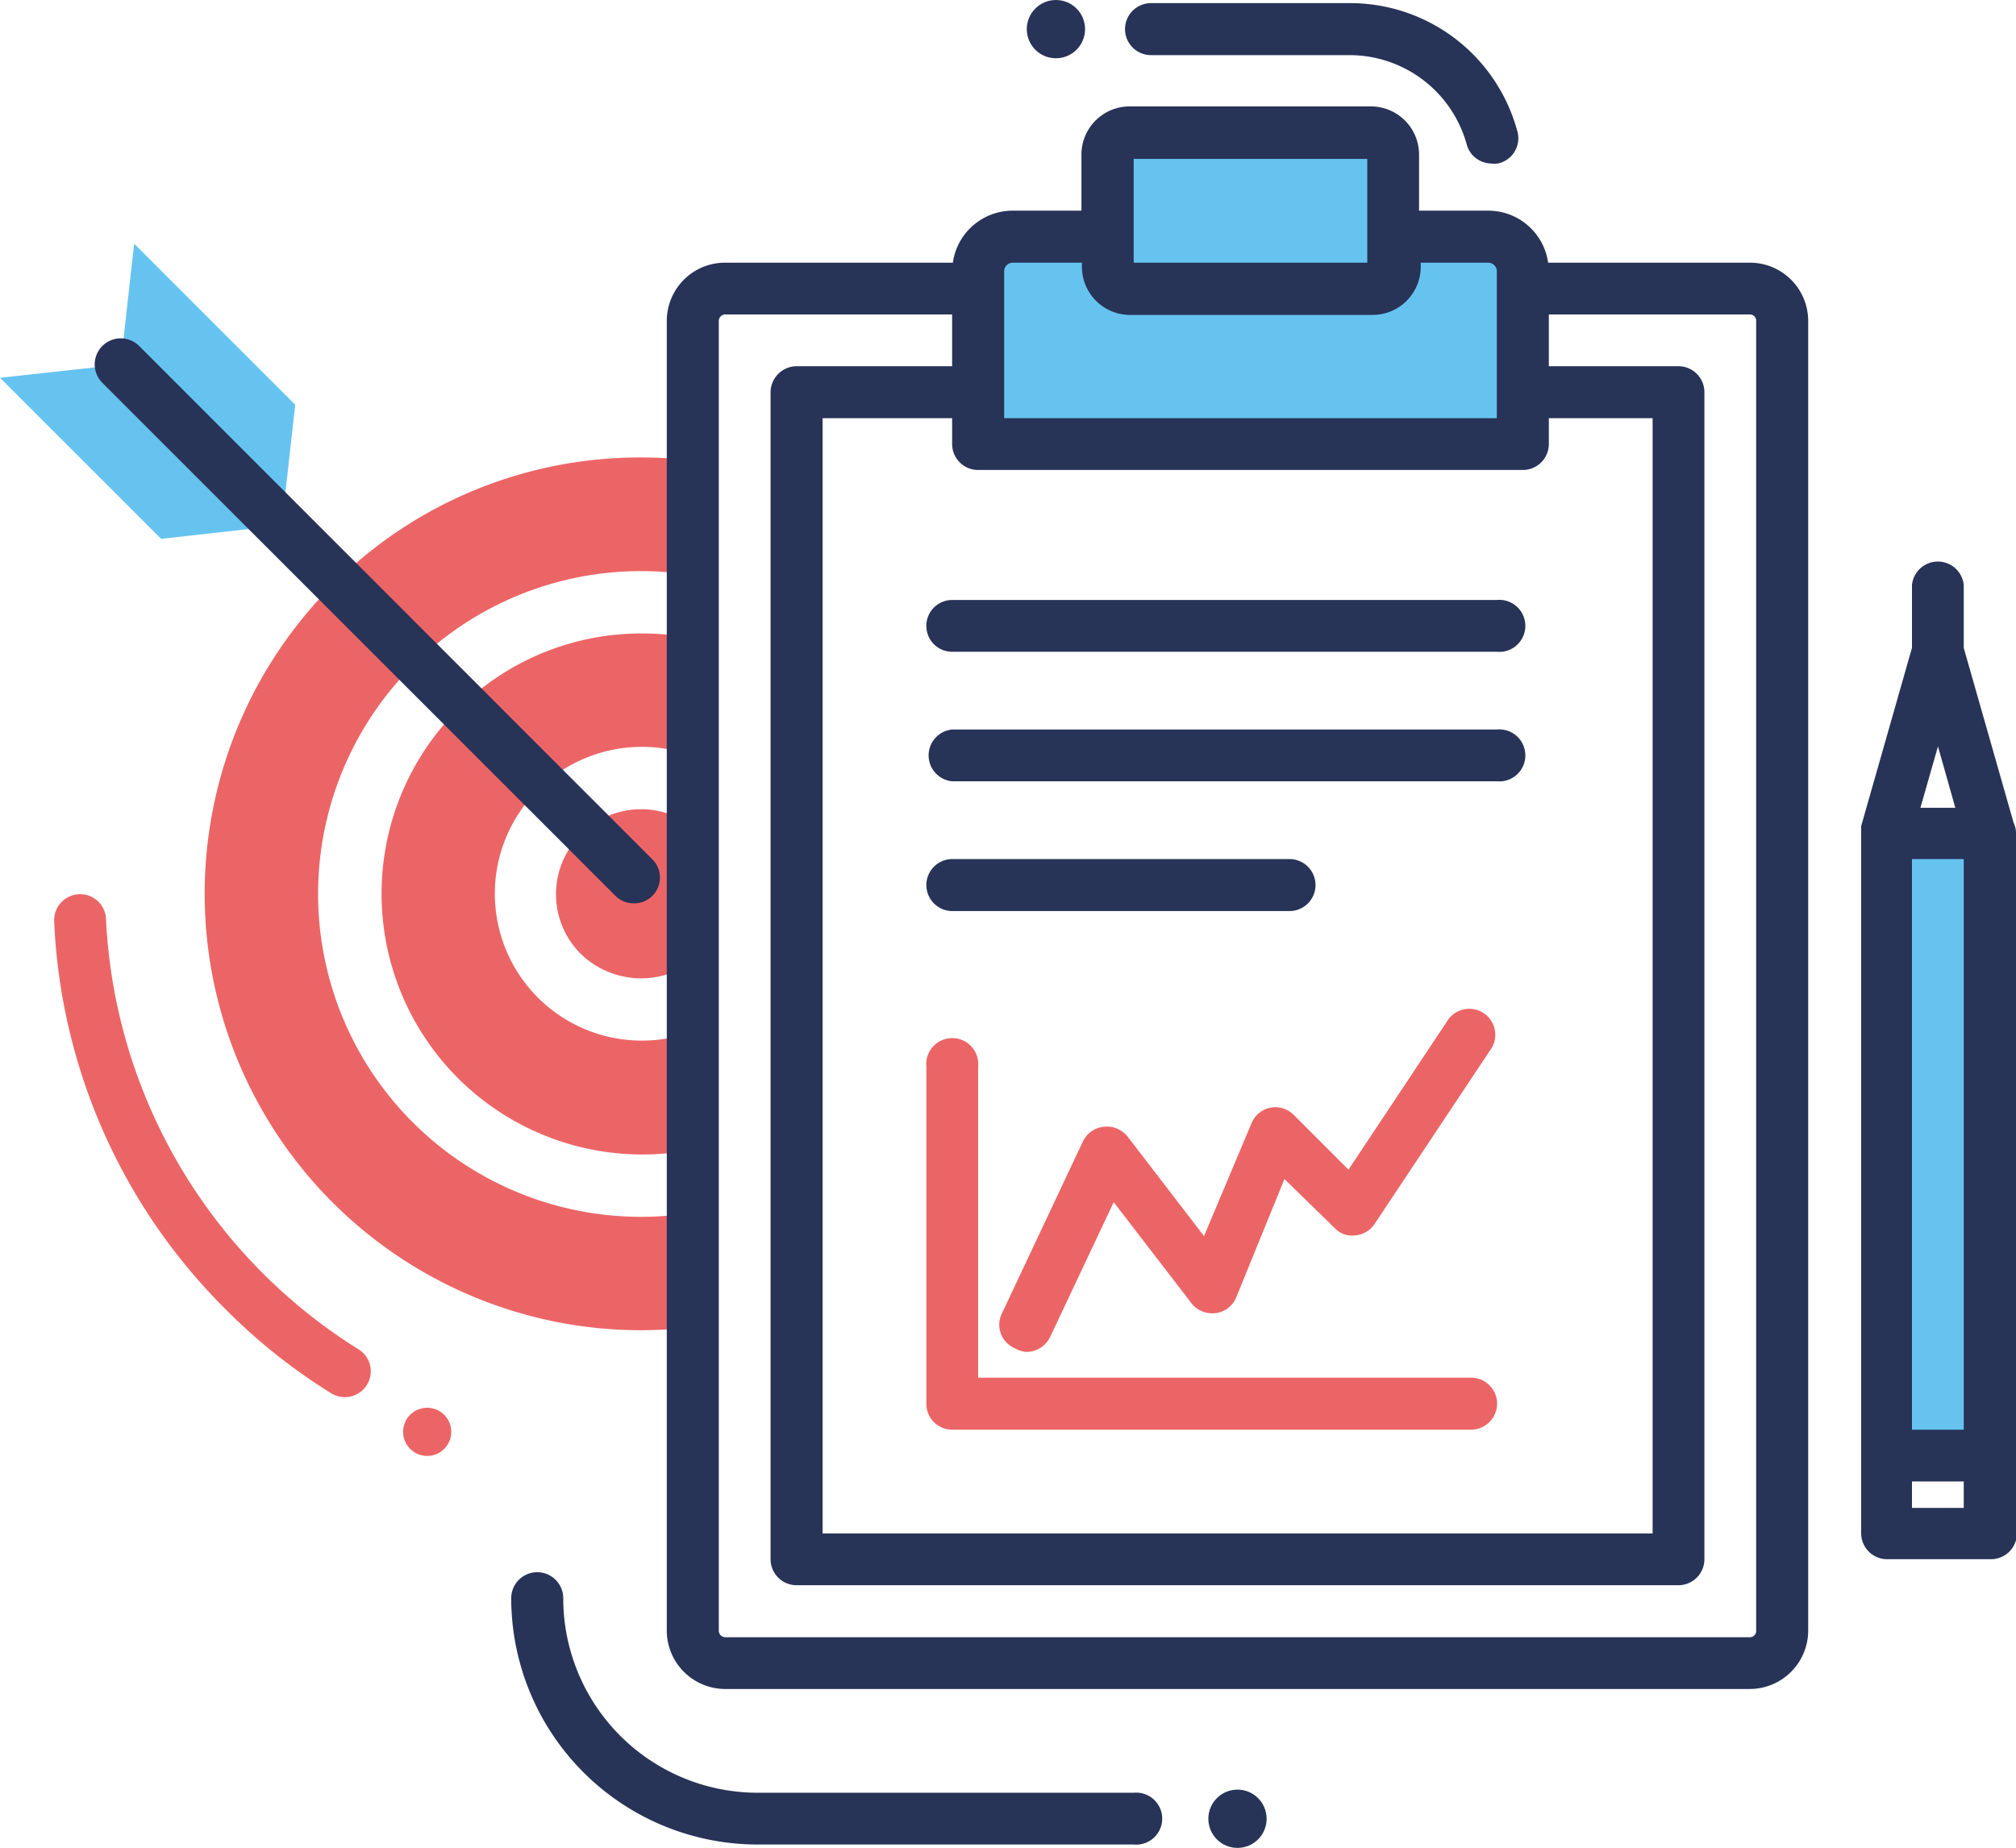 <svg xmlns="http://www.w3.org/2000/svg" viewBox="0 0 83.72 76.75"><defs><style>.cls-1{fill:#ec6566;}.cls-2{fill:#66c3f0;}.cls-3{fill:#273357;}</style></defs><title>Recurso 7</title><g id="Capa_2" data-name="Capa 2"><g id="Ilustraciones"><path class="cls-1" d="M24.14,34.64a3.5,3.5,0,0,0,0,5,3.61,3.61,0,0,0,4.63.29V34.36a3.41,3.41,0,0,0-2.15-.75A3.5,3.5,0,0,0,24.14,34.64Z"/><path class="cls-1" d="M19,29.48a10.83,10.83,0,0,0,9.8,18.26V42.83a6,6,0,0,1-2.15.39,6.1,6.1,0,0,1,0-12.2,5.78,5.78,0,0,1,2.15.4v-4.9a10.89,10.89,0,0,0-2.15-.21A10.77,10.77,0,0,0,19,29.48Z"/><path class="cls-1" d="M13.8,24.31A18.13,18.13,0,0,0,26.62,55.25a19.09,19.09,0,0,0,2.15-.13V50.36a12.73,12.73,0,0,1-2.15.18,13.41,13.41,0,0,1,0-26.82,12.73,12.73,0,0,1,2.15.18V19.12A19.1,19.1,0,0,0,26.62,19,18,18,0,0,0,13.8,24.31Z"/><polygon class="cls-2" points="11.7 21.82 12.26 16.81 5.57 10.12 5.01 15.14 0 15.69 6.69 22.38 11.7 21.82"/><path class="cls-1" d="M14.9,56.05A22.33,22.33,0,0,1,4.4,38.14a1.07,1.07,0,0,0-1.07-1,1.08,1.08,0,0,0-1.08,1.14A24.2,24.2,0,0,0,9.37,54.38a24,24,0,0,0,4.37,3.48,1.08,1.08,0,0,0,1.52-.38A1.07,1.07,0,0,0,14.9,56.05Z"/><path class="cls-1" d="M61.09,57.22H40.62V44.3a1.08,1.08,0,1,0-2.15,0v14a1.07,1.07,0,0,0,1.07,1.08H61.09a1.08,1.08,0,0,0,0-2.16Z"/><path class="cls-1" d="M42.61,56.15a1.1,1.1,0,0,0,1-.62l2.64-5.6,3.23,4.2a1.1,1.1,0,0,0,1,.41,1.07,1.07,0,0,0,.86-.66l2-4.91L55.42,51a1,1,0,0,0,.87.31,1.07,1.07,0,0,0,.79-.47l4.79-7.2a1.08,1.08,0,1,0-1.79-1.2L56,48.58l-2.27-2.27a1.07,1.07,0,0,0-1.76.35L50,51.34l-3.17-4.13a1.1,1.1,0,0,0-1-.41,1.08,1.08,0,0,0-.86.61l-3.39,7.2A1.06,1.06,0,0,0,42.15,56,1.11,1.11,0,0,0,42.61,56.15Z"/><path class="cls-2" d="M61.8,9.83H57.85V6.42a.89.89,0,0,0-.89-.9H46.9a.89.89,0,0,0-.89.9V9.83H42.06a1.43,1.43,0,0,0-1.44,1.44v7.18H63.24V11.27A1.43,1.43,0,0,0,61.8,9.83Z"/><rect class="cls-2" x="78.32" y="34.6" width="4.31" height="25.85"/><circle class="cls-3" cx="51.39" cy="75.54" r="1.21"/><circle class="cls-3" cx="43.85" cy="1.21" r="1.21"/><path class="cls-3" d="M83.72,34.6a1,1,0,0,0-.1-.43l-2.07-7.26V24.3a1.08,1.08,0,0,0-2.15,0v2.61l-2.11,7.4a0,0,0,0,0,0,0l0,.15v.09s0,0,0,0V63.69a1.08,1.08,0,0,0,1.08,1.07h4.31a1.08,1.08,0,0,0,1.08-1.07v-29S83.72,34.64,83.72,34.6ZM79.4,35.68h2.15v23.7H79.4ZM80.48,31l.72,2.55H79.75Zm1.07,31.63H79.4V61.53h2.15Z"/><path class="cls-1" d="M18.74,59.47a1,1,0,1,1-1-1A1,1,0,0,1,18.74,59.47Z"/><path class="cls-3" d="M26.33,37.52a1.07,1.07,0,0,0,.76-1.83L5.78,14.37A1.08,1.08,0,0,0,4.25,15.9L25.56,37.21A1.08,1.08,0,0,0,26.33,37.52Z"/><path class="cls-3" d="M72.67,10.91H64.29A2.51,2.51,0,0,0,61.8,8.75H58.93V6.42a2,2,0,0,0-2-2H46.91a2,2,0,0,0-2,2V8.75H42.06a2.51,2.51,0,0,0-2.49,2.16H30.12a2.42,2.42,0,0,0-2.43,2.42v54.4a2.43,2.43,0,0,0,2.43,2.42H72.67a2.43,2.43,0,0,0,2.42-2.42V13.33A2.42,2.42,0,0,0,72.67,10.91ZM47.08,6.6h9.7v4.31h-9.7V6.6Zm-2.15,4.31v.17a2,2,0,0,0,2,2H57a2,2,0,0,0,2-2v-.17H61.8a.36.36,0,0,1,.36.36v6.1H41.7v-6.1a.36.36,0,0,1,.36-.36Zm-4.31,8.61H63.24a1.08,1.08,0,0,0,1.08-1.07V17.37h4.31V63.69H34.16V17.37h5.38v1.08A1.08,1.08,0,0,0,40.62,19.52ZM72.93,67.73a.26.26,0,0,1-.26.27H30.12a.27.27,0,0,1-.27-.27V13.33a.27.27,0,0,1,.27-.27h9.42v2.15H33.08A1.09,1.09,0,0,0,32,16.29V64.76a1.08,1.08,0,0,0,1.08,1.08H69.7a1.08,1.08,0,0,0,1.08-1.08V16.29a1.08,1.08,0,0,0-1.08-1.08H64.32V13.06h8.35a.26.26,0,0,1,.26.27Z"/><path class="cls-3" d="M38.47,26a1.07,1.07,0,0,0,1.07,1.07H62.16a1.08,1.08,0,1,0,0-2.15H39.54A1.07,1.07,0,0,0,38.47,26Z"/><path class="cls-3" d="M62.16,30.3H39.54a1.08,1.08,0,0,0,0,2.15H62.16a1.08,1.08,0,1,0,0-2.15Z"/><path class="cls-3" d="M53.55,35.68h-14a1.08,1.08,0,0,0,0,2.16h14a1.08,1.08,0,0,0,0-2.16Z"/><path class="cls-3" d="M47.08,74.46H31.46a8.08,8.08,0,0,1-8.07-8.08,1.08,1.08,0,0,0-2.16,0A10.24,10.24,0,0,0,31.46,76.61H47.08a1.08,1.08,0,1,0,0-2.15Z"/><path class="cls-3" d="M47.8,2.29h8.26A5.05,5.05,0,0,1,60.91,6a1.07,1.07,0,0,0,1,.79,1,1,0,0,0,.29,0A1.07,1.07,0,0,0,63,5.41,7.19,7.19,0,0,0,56.06.13H47.8a1.08,1.08,0,1,0,0,2.16Z"/></g></g></svg>